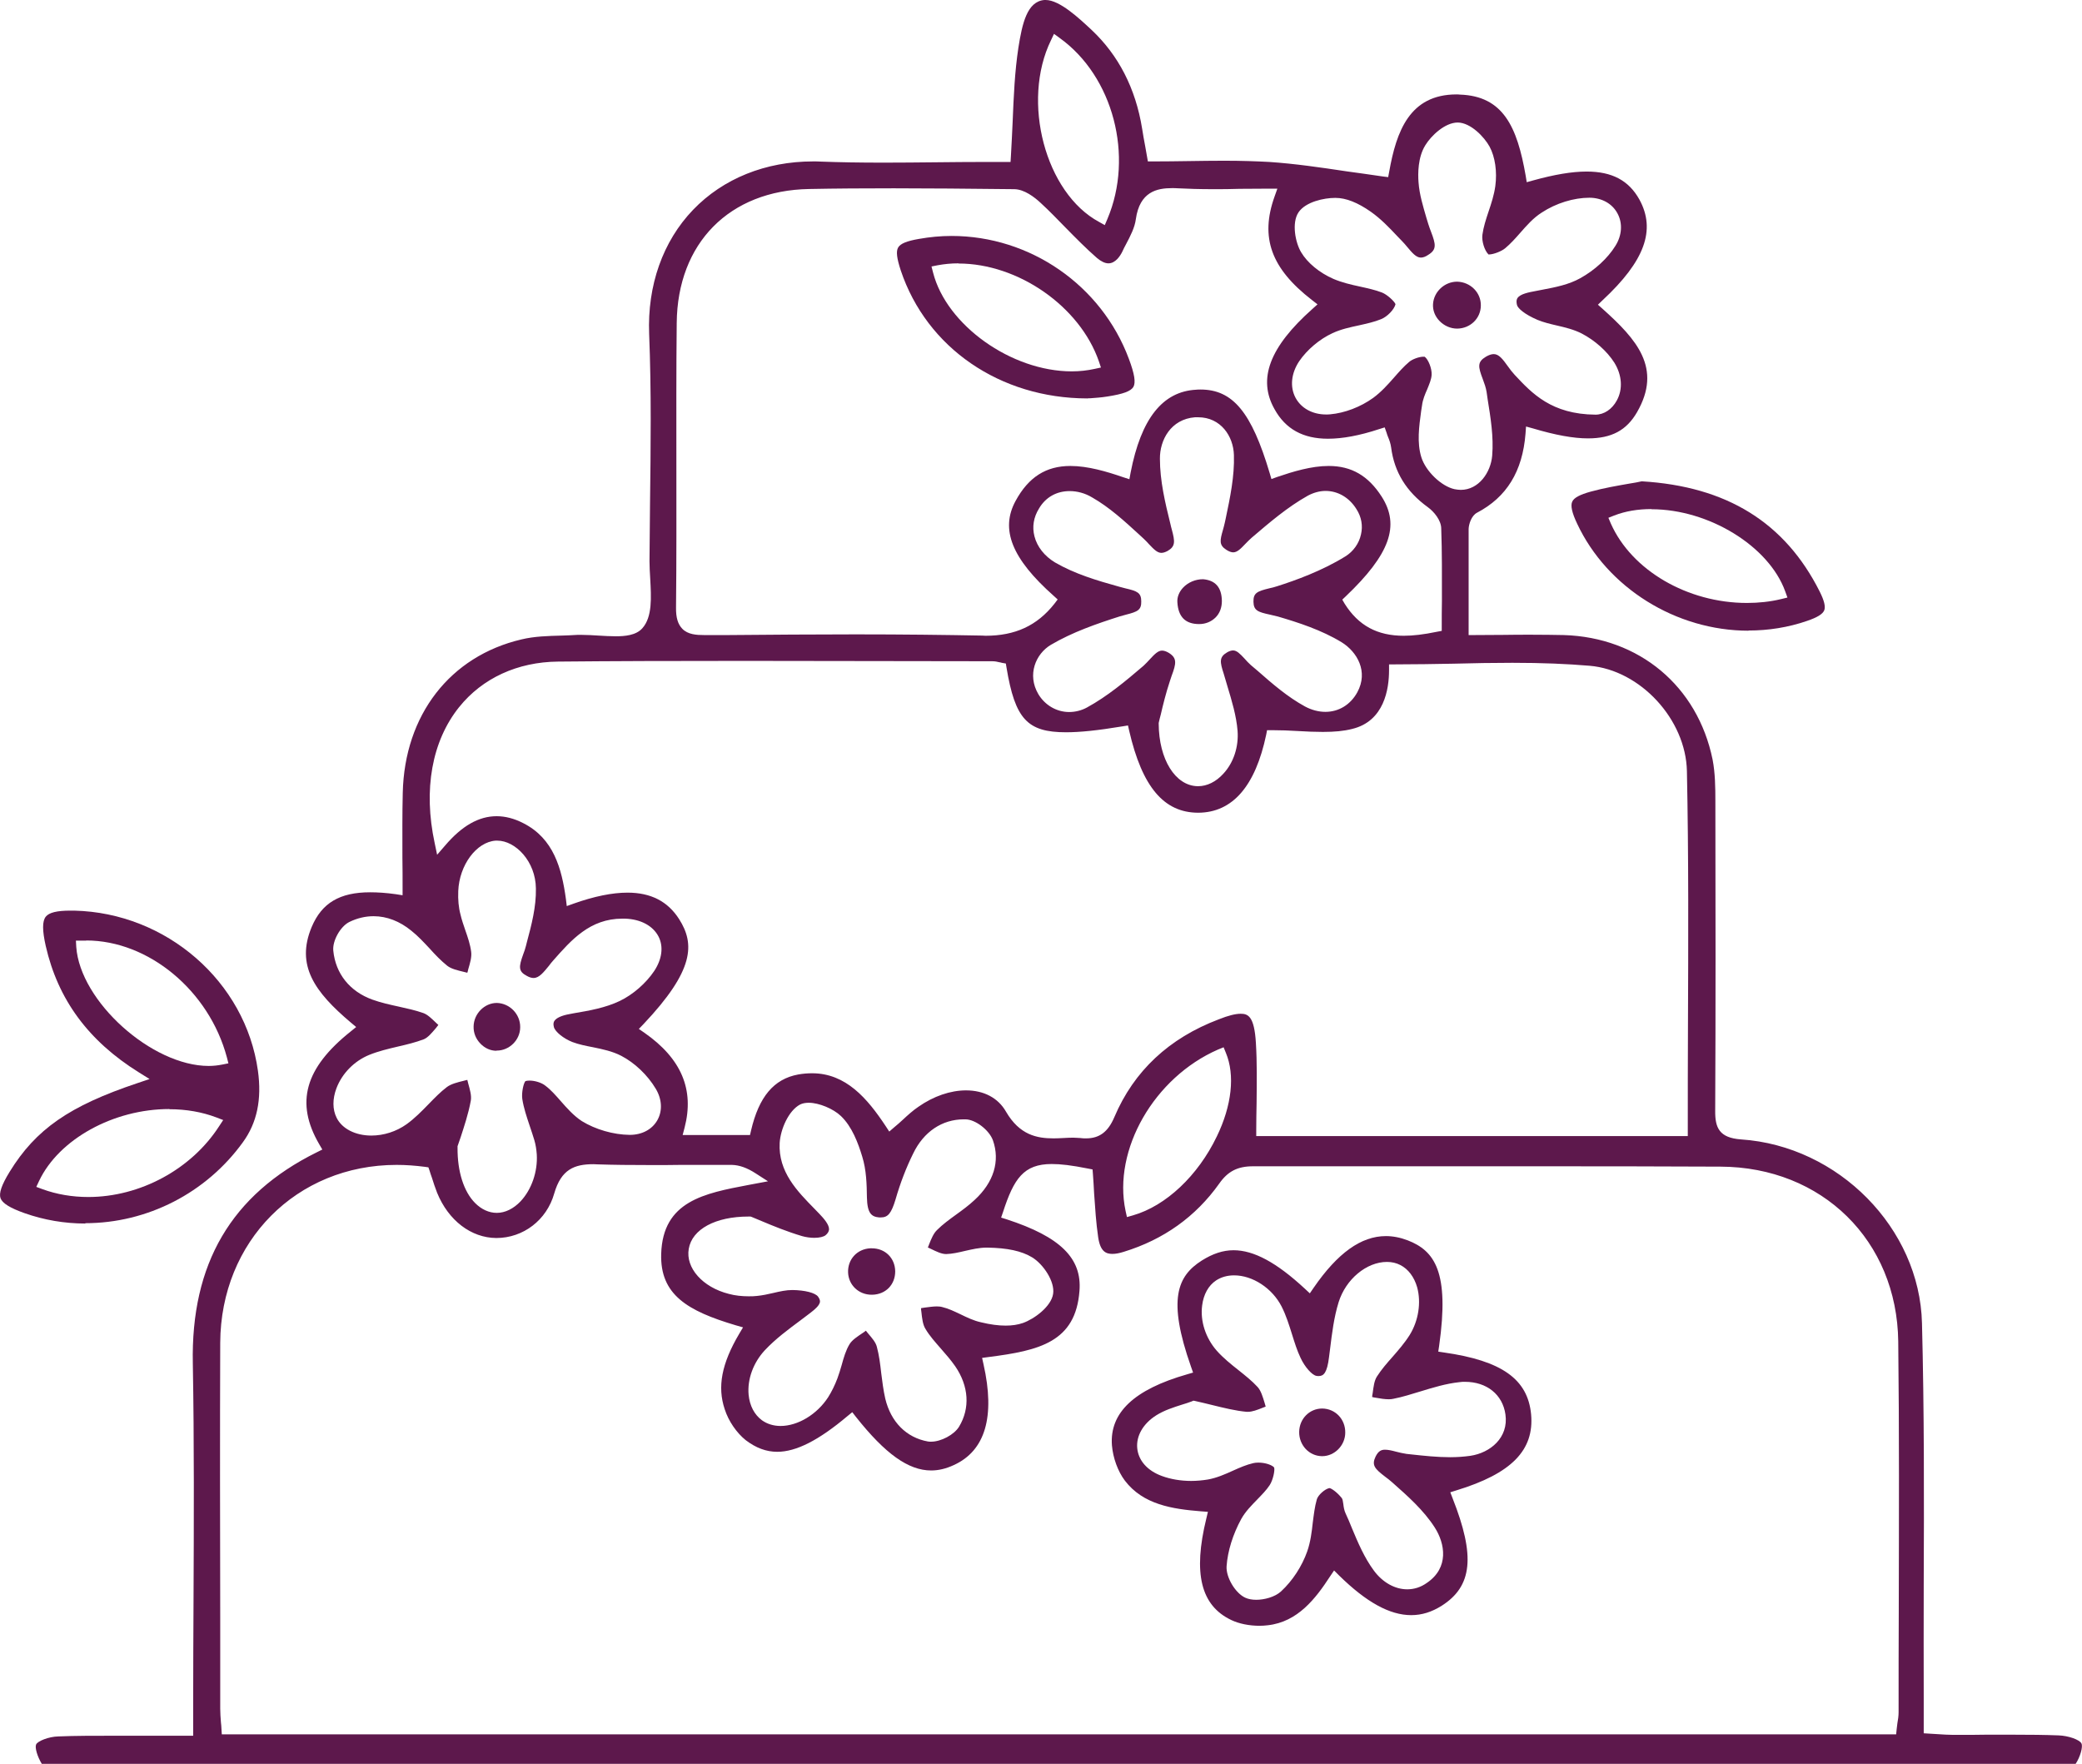 <?xml version="1.0" encoding="UTF-8"?><svg id="Capa_2" xmlns="http://www.w3.org/2000/svg" viewBox="0 0 119.31 101.07"><defs><style>.cls-1{fill:#5d184c;}</style></defs><g id="Capa_1-2"><g><path class="cls-1" d="M119.28,99.9c-.12-.22-.75-.44-1.31-.46-.78-.03-1.61-.04-2.7-.04h-1.45c-.49,.01-.98,.01-1.47,.01h-.43c-.28,0-.55-.02-.87-.04-.15-.01-.32-.02-.49-.03l-.32-.02v-2.04c-.01-2.15,0-4.31,0-6.47,.02-4.91,.03-10-.1-14.99-.13-5.44-4.79-10.16-10.37-10.53-1.25-.09-1.49-.67-1.48-1.64,.03-5.85,.02-11.7,.01-17.68v-.05c0-.8-.01-1.63-.16-2.4-.86-4.2-4.2-7-8.53-7.13-.55-.01-1.15-.02-1.87-.02-.51,0-1.04,0-1.57,.01-.55,0-1.1,.01-1.67,.01h-.34v-1.75c0-1.5,0-2.92,0-4.33,.01-.28,.16-.76,.48-.93,1.7-.89,2.61-2.37,2.78-4.53l.03-.41,.4,.11c1.28,.38,2.31,.57,3.15,.57,1.35,0,2.21-.46,2.81-1.5,1.46-2.53-.03-4.18-1.97-5.92l-.27-.24,.27-.26c2.41-2.24,3.06-4.02,2.11-5.76-.61-1.1-1.57-1.61-3.03-1.61-.84,0-1.84,.17-3.07,.51l-.36,.1-.06-.37c-.49-2.81-1.29-4.57-3.78-4.65-.06-.01-.12-.01-.18-.01-2.7,0-3.45,2.13-3.86,4.42l-.06,.32-.32-.04c-.69-.1-1.37-.2-2.05-.29-1.53-.23-2.97-.44-4.44-.54-.76-.04-1.58-.07-2.58-.07-.68,0-1.35,.01-2.03,.02-.69,.01-1.38,.02-2.07,.02h-.28l-.15-.85c-.07-.37-.13-.7-.18-1.03-.37-2.3-1.35-4.2-2.89-5.65-.74-.69-1.84-1.72-2.64-1.72h-.07c-.99,.08-1.27,1.34-1.49,2.73-.21,1.38-.27,2.78-.33,4.26-.03,.65-.06,1.3-.1,1.97l-.02,.32h-1.38c-.99,0-1.97,.01-2.95,.02s-1.97,.02-2.95,.02c-1.38,0-2.52-.02-3.59-.06-.15-.01-.3-.01-.45-.01-2.71,0-5.15,.98-6.87,2.77-1.74,1.81-2.63,4.34-2.52,7.12,.13,3.24,.09,6.53,.05,9.72-.01,1.1-.02,2.2-.03,3.3,0,.31,.02,.63,.04,.98,.06,1.09,.13,2.21-.45,2.86-.36,.41-1.01,.46-1.53,.46-.31,0-.65-.02-.98-.04-.32-.02-.65-.04-.94-.04h-.28c-.29,.02-.59,.03-.89,.04-.77,.02-1.57,.04-2.31,.22-4.09,.96-6.7,4.33-6.8,8.79-.03,1.22-.02,2.43-.02,3.7,.01,.59,.01,1.18,.01,1.78v.39l-.38-.06c-.57-.08-1.05-.11-1.48-.11-1.74,0-2.77,.61-3.35,1.99-.92,2.2,.17,3.72,2.24,5.47l.31,.26-.32,.26c-2.62,2.09-3.18,4.08-1.8,6.45l.18,.31-.32,.16c-4.89,2.42-7.22,6.38-7.1,12.11,.08,4.52,.06,9.12,.04,13.57-.01,1.96-.02,3.93-.02,5.89v1.86h-.33c-.71,0-1.4,0-2.09,0h-1.94c-1.35,0-2.39,0-3.37,.04-.55,.01-1.19,.27-1.27,.46-.08,.17,.06,.68,.33,1.12H118.94c.28-.42,.43-1,.34-1.17ZM74.41,12.17c.41-.61,1.47-.83,2.09-.83h.04c.59,0,1.27,.27,2.01,.79,.57,.4,1.05,.9,1.51,1.39l.28,.29c.11,.11,.21,.23,.31,.35,.26,.31,.5,.6,.77,.6,.13,0,.27-.05,.43-.16,.49-.3,.43-.6,.16-1.31-.06-.15-.11-.3-.16-.45l-.11-.36c-.19-.66-.4-1.33-.45-2.03-.04-.5-.04-1.44,.39-2.13,.33-.54,1.12-1.3,1.86-1.3,.74,.01,1.52,.83,1.82,1.38,.32,.59,.44,1.44,.33,2.26-.07,.51-.23,1-.39,1.47-.15,.45-.29,.88-.35,1.32-.05,.36,.12,.91,.35,1.13h.03c.25,0,.72-.18,.93-.36,.3-.25,.57-.55,.85-.87,.37-.42,.75-.86,1.24-1.17,.82-.54,1.84-.85,2.73-.85,.7,0,1.3,.33,1.6,.88,.32,.57,.27,1.28-.11,1.88-.44,.71-1.18,1.39-2.01,1.85-.66,.37-1.43,.52-2.17,.66l-.36,.07c-.43,.08-.91,.17-1.07,.41-.02,.03-.09,.13-.03,.39,.04,.19,.43,.54,1.18,.86,.34,.14,.71,.23,1.1,.32,.48,.11,.98,.23,1.43,.46,.75,.39,1.45,1.01,1.87,1.67,.44,.71,.5,1.52,.14,2.17-.27,.5-.73,.81-1.22,.81-2.52-.02-3.64-1.22-4.63-2.28-.14-.15-.27-.32-.39-.49-.3-.42-.52-.7-.81-.7-.13,0-.28,.05-.45,.15-.5,.3-.45,.57-.18,1.28,.09,.24,.18,.49,.22,.74l.06,.42c.17,1.06,.35,2.15,.26,3.23-.08,.96-.77,1.96-1.8,1.96-.12,0-.24-.02-.36-.04-.76-.17-1.65-1.03-1.9-1.83-.26-.84-.13-1.76-.01-2.65l.05-.32c.04-.33,.17-.64,.3-.93,.12-.3,.24-.57,.25-.83,.02-.35-.19-.88-.4-1.03h-.08c-.23,0-.63,.14-.81,.3-.31,.26-.58,.57-.87,.9-.36,.41-.74,.83-1.19,1.16-.72,.52-1.64,.87-2.46,.94-.08,.01-.16,.01-.24,.01-.78,0-1.43-.36-1.75-.96-.33-.62-.25-1.4,.21-2.09,.45-.66,1.17-1.27,1.91-1.61,.49-.23,1.02-.34,1.53-.45,.44-.1,.86-.19,1.25-.35,.36-.14,.76-.56,.83-.86-.06-.16-.47-.55-.78-.67-.39-.15-.81-.24-1.26-.34-.51-.11-1.03-.23-1.52-.44-.8-.35-1.49-.92-1.85-1.53-.33-.55-.55-1.68-.15-2.28ZM60.23,2.3l.17-.36,.33,.24c3.06,2.2,4.26,6.76,2.73,10.37l-.15,.35-.32-.18c-3.08-1.65-4.48-6.9-2.76-10.42Zm-21.47,24.31c0-2.66-.01-5.4,.02-8.1,.04-4.58,3.02-7.6,7.59-7.68,1.53-.03,3.11-.04,4.85-.04,1.98,0,4.11,.02,6.91,.05,.56,.01,1.14,.44,1.53,.81,.48,.44,.94,.92,1.39,1.38,.59,.6,1.19,1.21,1.82,1.76,.23,.19,.45,.3,.65,.3,.4,0,.67-.42,.79-.66,.07-.15,.14-.3,.22-.44,.25-.47,.5-.96,.56-1.43,.22-1.58,1.22-1.78,2.07-1.78,.11,0,.23,0,.35,.01,.59,.03,1.23,.05,2.01,.05,.5,0,1,0,1.52-.02,.55,0,1.11-.01,1.68-.01h.48l-.16,.45c-.84,2.35-.2,4.12,2.14,5.93l.32,.25-.3,.27c-2.45,2.18-3.14,4.01-2.16,5.74,.63,1.14,1.64,1.69,3.06,1.69,.83,0,1.81-.18,2.93-.55l.32-.1,.11,.31c.02,.08,.05,.15,.08,.23,.08,.19,.15,.39,.18,.61,.18,1.41,.87,2.53,2.1,3.42,.36,.26,.76,.75,.77,1.21,.05,1.38,.04,2.73,.04,4.16-.01,.47-.01,.95-.01,1.44v.28l-.27,.05c-.77,.16-1.38,.23-1.91,.23-1.51,0-2.59-.58-3.38-1.83l-.14-.24,.2-.19c2.52-2.4,3.12-4.05,2.06-5.71-.77-1.2-1.73-1.76-3.04-1.76-.99,0-2.04,.32-2.95,.63l-.33,.12-.1-.34c-1.04-3.49-2.11-4.79-3.97-4.79-.08,0-.16,0-.24,.01-1.93,.1-3.16,1.66-3.76,4.75l-.07,.38-.37-.12c-.93-.32-2.01-.64-3.01-.64-1.4,0-2.4,.64-3.14,2-.89,1.63-.22,3.31,2.18,5.44l.23,.21-.19,.25c-.99,1.25-2.24,1.83-3.95,1.83-.06,0-.12-.01-.17-.01-2.17-.04-4.55-.07-7.26-.07-2.43,0-4.9,.02-7.29,.04h-1.4c-.44,0-.93-.03-1.25-.36-.25-.26-.37-.63-.36-1.23,.03-2.73,.02-5.51,.02-8.19Zm31.37,12.01c.03,.09,.05,.18,.08,.27l.13,.44c.25,.83,.51,1.68,.58,2.55,.07,.91-.23,1.83-.82,2.46-.42,.46-.93,.71-1.44,.71h-.04c-1.27-.03-2.21-1.54-2.22-3.58v-.04s.01-.05,.01-.05c.03-.12,.06-.27,.11-.44,.12-.52,.29-1.22,.52-1.91,.03-.1,.07-.2,.1-.3,.27-.72,.32-1.02-.16-1.32-.15-.09-.28-.13-.39-.13-.23,0-.44,.22-.69,.49-.11,.12-.24,.26-.37,.38-1.04,.89-2.07,1.75-3.24,2.39-.31,.17-.67,.26-1.02,.26-.72,0-1.39-.39-1.77-1.03-.65-1.11-.15-2.3,.72-2.82,1.24-.73,2.63-1.21,3.95-1.63,.12-.03,.24-.07,.36-.1,.67-.17,.88-.27,.87-.76,0-.5-.23-.59-.92-.75-.11-.03-.23-.06-.34-.09-1.3-.36-2.56-.74-3.68-1.39-.6-.36-1.03-.9-1.18-1.5-.14-.54-.05-1.09,.26-1.59,.38-.65,1.01-1,1.76-1,.43,0,.88,.12,1.28,.36,1,.57,1.86,1.36,2.7,2.13l.26,.24c.11,.1,.21,.21,.31,.32,.25,.26,.46,.49,.7,.49,.11,0,.23-.04,.36-.11,.45-.26,.43-.53,.24-1.23-.03-.1-.05-.19-.08-.32-.3-1.21-.6-2.47-.6-3.73-.01-1.07,.62-2.27,2.01-2.38h.18c1.3,0,2.02,1.09,2.05,2.16,.04,1.22-.22,2.45-.47,3.64l-.05,.23c-.03,.14-.07,.29-.11,.43-.17,.59-.23,.86,.19,1.13,.15,.1,.29,.15,.4,.15,.24,0,.45-.23,.7-.49,.12-.12,.23-.24,.36-.35,1.01-.86,2.04-1.75,3.22-2.41,.32-.17,.67-.27,1.01-.27,.71,0,1.36,.38,1.77,1.04,.29,.45,.38,.96,.26,1.46-.11,.51-.44,.97-.89,1.25-1.34,.83-2.87,1.38-3.91,1.71-.15,.05-.3,.09-.45,.12-.7,.17-.92,.27-.91,.77s.25,.59,.95,.74c.15,.04,.31,.07,.46,.11,1.16,.34,2.49,.77,3.64,1.47,.89,.55,1.55,1.68,.9,2.87-.39,.71-1.06,1.12-1.83,1.12-.39,0-.8-.11-1.17-.31-.99-.54-1.87-1.3-2.71-2.04l-.39-.33c-.13-.12-.25-.24-.36-.37-.27-.29-.45-.47-.66-.47-.1,0-.22,.04-.34,.11-.46,.27-.42,.54-.19,1.24Zm-43.82,1.9c1.33-1.66,3.35-2.59,5.67-2.61,3.13-.03,6.53-.04,10.67-.04,2.47,0,4.93,.01,7.39,.01,2.28,0,4.55,.01,6.83,.01,.15,0,.29,.03,.41,.06,.04,0,.09,.02,.13,.03l.23,.04,.04,.24c.49,2.94,1.19,3.7,3.41,3.7,.79,0,1.79-.1,3.24-.34l.31-.05,.07,.31c.74,3.2,1.98,4.69,3.96,4.69,1.96-.01,3.27-1.52,3.89-4.47l.05-.26h.28c.5,0,1.01,.02,1.5,.05,.49,.03,.96,.05,1.42,.05,.67,0,1.2-.05,1.67-.17,1.85-.44,2.12-2.3,2.12-3.36v-.34s.33,0,.33,0c1.14,0,2.28-.02,3.39-.04,1.1-.03,2.24-.05,3.35-.05,1.72,0,3.12,.06,4.43,.17,2.9,.25,5.51,3.07,5.57,6.04,.1,4.86,.08,9.82,.06,14.62-.01,1.97-.01,3.96-.01,5.95v.34h-24.73v-.34c0-.53,.01-1.05,.02-1.57,.01-1.18,.03-2.3-.04-3.43-.09-1.54-.46-1.67-.87-1.67-.3,0-.71,.1-1.26,.32-2.85,1.08-4.86,2.96-5.98,5.6-.36,.85-.86,1.22-1.62,1.22-.11,0-.22,0-.34-.02-.12,0-.25-.02-.4-.02-.18,0-.37,.01-.55,.02-.2,.01-.39,.02-.57,.02-.96,0-1.95-.19-2.73-1.53-.45-.79-1.27-1.22-2.29-1.22-.89,0-1.86,.33-2.73,.94-.31,.21-.6,.47-.9,.75-.15,.14-.31,.28-.48,.42l-.29,.25-.21-.32c-1.04-1.57-2.27-3.02-4.21-3.02-.25,0-.52,.02-.8,.07-1.4,.26-2.25,1.28-2.7,3.21l-.06,.26h-3.86l.11-.42c.57-2.18-.18-3.96-2.3-5.44l-.32-.22,.27-.28c2.92-3.09,2.94-4.59,2.04-6.01-.65-1.02-1.62-1.52-2.96-1.52-.87,0-1.91,.21-3.09,.63l-.39,.14-.05-.41c-.24-1.74-.7-3.46-2.44-4.34-.52-.27-1.04-.4-1.53-.4-1.02,0-1.99,.55-2.96,1.69l-.45,.52-.14-.67c-.66-3.07-.16-5.84,1.4-7.79Zm43.42,24.6c-1.08,2.25-2.92,3.98-4.8,4.52l-.35,.1-.08-.36c-.74-3.5,1.64-7.64,5.3-9.24l.32-.13,.13,.32c.53,1.27,.34,3.02-.52,4.79Zm-16.93,10.05c.04,.37,.08,.73,.23,.97,.24,.41,.56,.76,.89,1.14,.28,.32,.57,.65,.82,1.01,.78,1.14,.86,2.4,.22,3.46-.28,.46-1.03,.86-1.6,.86-.06,0-.12,0-.18-.01-1.24-.22-2.13-1.12-2.45-2.46-.11-.48-.17-.98-.23-1.45-.06-.53-.12-1.03-.25-1.51-.06-.26-.28-.51-.51-.78-.04-.05-.08-.1-.12-.15-.06,.05-.12,.09-.18,.13-.31,.21-.61,.4-.76,.65-.21,.35-.33,.76-.45,1.2-.07,.25-.15,.5-.24,.75-.15,.4-.33,.76-.53,1.08-.64,.99-1.74,1.65-2.73,1.65-.41,0-.78-.12-1.07-.33-.43-.32-.7-.83-.76-1.46-.08-.89,.27-1.84,.93-2.55,.61-.65,1.34-1.19,2.04-1.71l.41-.31c.25-.19,.51-.38,.64-.58,.09-.14,.11-.26-.04-.47-.16-.22-.75-.37-1.47-.38-.36,0-.72,.08-1.1,.17-.3,.07-.62,.14-.94,.17-.15,.02-.3,.02-.46,.02-.39,0-.79-.04-1.15-.14-1.5-.38-2.48-1.49-2.29-2.58,.19-1.13,1.54-1.85,3.42-1.85h.12l.06,.02c.17,.07,.37,.15,.6,.25,.64,.27,1.45,.6,2.29,.85,.21,.06,.47,.1,.7,.1,.3,0,.54-.06,.65-.15,.19-.16,.19-.29,.2-.33,.01-.28-.31-.64-.55-.89l-.29-.3c-.97-.99-2.08-2.11-1.99-3.77,.05-.79,.51-1.85,1.17-2.2,.14-.07,.31-.1,.5-.1,.58,0,1.4,.34,1.84,.76,.64,.61,.99,1.56,1.22,2.32,.24,.77,.26,1.6,.27,2.34,.02,.92,.26,1.11,.7,1.15h.1c.41,0,.6-.24,.84-1.03,.27-.94,.61-1.82,1.01-2.63,.6-1.25,1.66-1.96,2.9-1.96h.09c.58,0,1.37,.62,1.58,1.2,.42,1.19,.05,2.41-1.05,3.42-.33,.31-.7,.58-1.06,.84-.4,.29-.77,.56-1.09,.88-.2,.19-.33,.5-.46,.83-.02,.06-.04,.12-.07,.17,.06,.03,.11,.05,.17,.08,.31,.15,.61,.3,.88,.3,.35-.01,.7-.09,1.08-.18,.4-.09,.82-.19,1.24-.19h.04c1.15,.02,1.96,.19,2.57,.56,.64,.39,1.31,1.39,1.2,2.09-.11,.73-1.08,1.44-1.73,1.67-.29,.1-.62,.15-.99,.15-.41,0-.88-.06-1.41-.19-.42-.09-.81-.28-1.18-.46-.36-.17-.69-.33-1.03-.41-.1-.03-.21-.04-.33-.04-.22,0-.46,.04-.71,.07-.06,.01-.13,.02-.19,.03,0,.07,.01,.14,.02,.21Zm-33.52-12.81c.32-.85,1.02-1.56,1.87-1.91,.54-.22,1.1-.35,1.65-.48,.52-.12,1.02-.24,1.49-.42,.24-.1,.46-.37,.7-.65,.04-.06,.09-.11,.13-.17-.04-.04-.08-.08-.13-.12-.25-.24-.48-.47-.73-.56-.45-.16-.92-.26-1.41-.37-.5-.11-1.01-.22-1.51-.4-1.3-.47-2.11-1.49-2.24-2.8-.06-.57,.41-1.4,.92-1.65,.45-.22,.92-.33,1.39-.33,.76,0,1.5,.29,2.16,.83,.38,.3,.71,.66,1.04,1.01,.33,.37,.66,.71,1.02,1,.23,.18,.58,.26,.95,.35,.07,.02,.13,.03,.2,.05,.02-.06,.04-.13,.05-.19,.11-.37,.21-.71,.17-1.01-.05-.41-.19-.82-.34-1.25-.1-.29-.2-.58-.27-.88-.11-.41-.15-.86-.13-1.35,.06-1.49,1.04-2.81,2.14-2.89h.1c1.03,0,2.2,1.18,2.21,2.75,.02,1.04-.25,2.08-.52,3.08l-.05,.2c-.04,.17-.1,.33-.16,.49-.25,.7-.29,.97,.21,1.23,.14,.08,.27,.12,.39,.12,.32,0,.58-.34,.87-.69,.08-.11,.16-.21,.25-.31,1.04-1.18,2.11-2.4,3.96-2.4h.16c.9,.03,1.6,.41,1.92,1.03,.29,.57,.2,1.29-.25,1.97-.47,.7-1.21,1.35-1.98,1.72-.82,.39-1.73,.55-2.62,.7l-.26,.05c-.45,.08-.75,.22-.86,.39-.04,.06-.08,.16-.03,.35,.07,.27,.55,.66,1.06,.86,.37,.14,.77,.22,1.19,.3,.54,.11,1.11,.23,1.61,.49,.77,.4,1.51,1.1,1.98,1.89,.36,.6,.39,1.27,.09,1.8-.3,.53-.88,.84-1.58,.84h-.01c-.93-.01-1.96-.31-2.74-.79-.47-.31-.85-.74-1.21-1.15-.29-.33-.56-.64-.88-.88-.21-.17-.59-.29-.91-.29-.09,0-.17,.01-.23,.03-.11,.12-.23,.66-.18,1.02,.08,.52,.25,1.02,.43,1.56,.09,.27,.18,.53,.26,.8,.08,.27,.12,.54,.14,.82,.06,.99-.3,2.02-.93,2.69-.4,.42-.88,.66-1.36,.66-.45,0-.88-.2-1.24-.56-.66-.66-1.02-1.82-1.01-3.17v-.09c.05-.14,.11-.32,.18-.52,.18-.56,.44-1.32,.58-2.09,.05-.29-.05-.63-.15-.99-.02-.07-.03-.13-.05-.2-.07,.02-.14,.03-.2,.05-.37,.09-.73,.18-.97,.36-.37,.28-.7,.62-1.05,.98-.39,.4-.8,.82-1.26,1.15-.59,.42-1.31,.65-2.02,.65-.91,0-1.68-.39-1.99-1.02-.24-.48-.24-1.08-.01-1.69Zm89.53,29.8c-.01,1.98-.01,3.97-.01,5.95,0,.22-.03,.42-.07,.64-.01,.1-.03,.21-.04,.33l-.03,.3H12.71l-.02-.32c0-.13-.02-.25-.03-.37-.02-.27-.04-.52-.04-.78v-5.22c-.01-5.16-.02-10.5,0-15.75,.03-5.81,4.37-10.19,10.11-10.19,.53,0,1.07,.04,1.61,.11l.21,.03,.07,.2c.04,.13,.08,.26,.13,.39,.09,.29,.19,.59,.3,.87,.65,1.59,1.95,2.58,3.39,2.59,1.55,0,2.89-1.03,3.32-2.55,.4-1.39,1.16-1.68,2.25-1.68,.08,0,.16,.01,.24,.01,.91,.03,1.87,.04,3.14,.04,.54,0,1.09,0,1.63-.01h2.92c.43,.01,.88,.17,1.37,.49l.7,.45-1.12,.21c-2.52,.48-4.91,.92-5,3.95-.07,2.34,1.51,3.27,4.27,4.09l.42,.12-.22,.37c-1.01,1.71-1.26,3.04-.83,4.32,.22,.69,.69,1.36,1.2,1.77,.59,.45,1.18,.67,1.81,.67,1.08,0,2.37-.65,4.03-2.05l.27-.22,.21,.27c1.68,2.12,3.01,3.07,4.31,3.07,.42,0,.85-.1,1.3-.31,1.8-.82,2.38-2.77,1.7-5.78l-.08-.36,.37-.05c2.91-.37,4.99-.86,5.21-3.79,.15-1.87-1.1-3.1-4.17-4.1l-.32-.1,.11-.32c.62-1.91,1.18-2.75,2.79-2.75,.51,0,1.13,.07,2.08,.26l.26,.05,.02,.25c.03,.38,.05,.75,.07,1.13,.06,.86,.11,1.67,.23,2.49,.12,.85,.46,.97,.82,.97,.18,0,.4-.04,.65-.12,2.28-.7,4.12-2.01,5.47-3.91,.49-.7,1.05-.99,1.93-.99,2.95,0,5.89,0,8.83,0h7.1c3.62,0,7.24,0,10.86,.02,5.83,.02,10.12,4.24,10.19,10.02,.06,5.1,.04,10.27,.03,15.28Z"/><path class="cls-1" d="M4.89,70.11c-1.19,0-2.36-.2-3.47-.59-.85-.3-1.28-.57-1.39-.86-.1-.29,.06-.76,.52-1.51,1.5-2.44,3.42-3.78,7.34-5.09l.68-.23-.61-.38c-2.89-1.8-4.64-4.17-5.34-7.25-.2-.89-.2-1.41,0-1.67,.19-.24,.64-.35,1.41-.35,.07,0,.14,0,.22,0,5.29,.12,9.82,4.07,10.53,9.17,.23,1.64-.05,2.99-.86,4.1-2.1,2.91-5.48,4.64-9.03,4.64Zm4.81-6.56c-3.2,0-6.33,1.73-7.46,4.12l-.16,.34,.35,.13c.82,.3,1.71,.45,2.63,.45,2.97,0,5.91-1.59,7.5-4.06l.23-.35-.39-.15c-.82-.31-1.73-.47-2.69-.47Zm-4.75-9.65c-.08,0-.16,0-.25,0h-.35s.02,.36,.02,.36c.22,3.12,4.33,6.82,7.59,6.82h0c.27,0,.53-.03,.78-.08l.35-.07-.09-.35c-1.02-3.81-4.48-6.69-8.06-6.69Z"/><path class="cls-1" d="M100.2,36.14c-4.16,0-8.1-2.46-9.82-6.13-.3-.63-.39-1.04-.28-1.27,.1-.22,.44-.4,1.06-.57,.76-.21,1.54-.34,2.22-.46,.25-.04,.49-.08,.7-.13,4.87,.29,8.21,2.36,10.2,6.32,.26,.52,.34,.86,.26,1.07-.09,.22-.4,.41-.99,.61-1.07,.37-2.2,.55-3.35,.55Zm-5.56-6.97c-.78,0-1.5,.12-2.14,.37l-.33,.13,.14,.33c1.19,2.68,4.39,4.55,7.8,4.55h0c.67,0,1.33-.07,1.95-.22l.37-.09-.13-.36c-.94-2.59-4.38-4.7-7.66-4.7Z"/><path class="cls-1" d="M72.19,93.16c-.61,0-1.19-.12-1.63-.33-1.75-.83-2.2-2.68-1.43-5.82l.09-.38-.4-.03c-1.63-.13-3.31-.38-4.36-1.76-.4-.53-.68-1.3-.74-2.02-.14-1.87,1.27-3.2,4.31-4.07l.34-.1-.12-.34c-1.36-3.86-.78-5.19,.62-6.08,.62-.39,1.21-.59,1.82-.59,1.16,0,2.46,.7,4.08,2.2l.29,.27,.22-.32c1.37-1.99,2.72-2.96,4.14-2.96,.4,0,.82,.08,1.24,.24,1.56,.6,2.41,1.82,1.81,6.05l-.05,.33,.33,.05c3.31,.47,4.8,1.53,4.99,3.54,.19,2.06-1.13,3.4-4.28,4.36l-.35,.11,.13,.34c1.31,3.31,1.14,5.04-.62,6.16-.57,.36-1.14,.54-1.75,.54-1.23,0-2.57-.74-4.13-2.27l-.29-.29-.23,.34c-.82,1.26-1.85,2.61-3.57,2.8-.16,.02-.32,.03-.49,.03Zm.83-9.05c.04,.16-.07,.7-.26,.99-.19,.29-.45,.55-.72,.83-.33,.34-.67,.68-.91,1.11-.48,.88-.78,1.84-.84,2.71-.04,.63,.5,1.54,1.07,1.8,.17,.08,.39,.12,.63,.12,.45,0,1.06-.15,1.42-.48,.66-.61,1.2-1.44,1.5-2.29,.19-.54,.26-1.11,.32-1.66,.06-.46,.11-.9,.23-1.32,.07-.25,.46-.6,.72-.65,.09,0,.41,.2,.71,.57,.05,.06,.07,.21,.09,.35,.02,.17,.05,.36,.13,.53,.13,.28,.25,.56,.36,.84,.35,.84,.72,1.71,1.27,2.45,.5,.67,1.2,1.06,1.9,1.06,.4,0,.78-.12,1.13-.37,1.28-.87,1.04-2.25,.45-3.17-.64-1-1.56-1.81-2.44-2.59-.13-.12-.27-.22-.4-.32-.6-.46-.79-.66-.55-1.16,.16-.32,.33-.39,.54-.39,.18,0,.4,.05,.62,.11,.2,.05,.4,.1,.61,.13l.28,.03c.73,.08,1.48,.16,2.22,.16,.42,0,.8-.03,1.16-.08,1.14-.17,2.2-1.04,2.01-2.37-.16-1.14-1.07-1.87-2.32-1.87-.11,0-.21,0-.32,.02-.76,.08-1.51,.31-2.23,.53-.5,.15-1.02,.32-1.54,.42-.08,.02-.17,.03-.27,.03-.24,0-.49-.04-.76-.09-.07-.01-.14-.02-.2-.04,0-.07,.02-.14,.03-.21,.05-.37,.09-.73,.25-.97,.25-.39,.56-.75,.89-1.12,.34-.39,.69-.79,.98-1.25,.51-.82,.67-1.87,.43-2.74-.17-.59-.51-1.04-.96-1.27-.23-.12-.49-.18-.77-.18-1.17,0-2.36,.99-2.77,2.31-.27,.87-.38,1.79-.49,2.68l-.06,.47c-.11,.9-.31,1.08-.59,1.08-.04,0-.08,0-.13-.01-.25-.04-.67-.51-.91-1.03-.2-.42-.34-.87-.49-1.35-.17-.54-.34-1.09-.6-1.6-.54-1.05-1.66-1.78-2.72-1.78-.39,0-.74,.1-1.03,.29-.44,.29-.72,.8-.8,1.43-.12,.9,.2,1.87,.83,2.59,.37,.42,.82,.78,1.25,1.12,.4,.32,.78,.62,1.1,.97,.19,.21,.29,.55,.4,.91,.02,.07,.04,.14,.06,.21-.06,.02-.12,.05-.18,.07-.3,.12-.59,.23-.84,.23-.02,0-.04,0-.07,0-.64-.06-1.29-.22-1.98-.39-.31-.08-.63-.15-.97-.23l-.1-.02-.09,.04c-.18,.07-.37,.13-.57,.19-.47,.15-1.01,.32-1.47,.61-.76,.48-1.16,1.19-1.09,1.89,.07,.71,.59,1.29,1.42,1.59,.49,.18,1.07,.28,1.67,.28,.32,0,.64-.03,.95-.08,.51-.09,.99-.3,1.45-.51,.4-.18,.77-.34,1.16-.43,.08-.02,.18-.03,.29-.03,.34,0,.7,.1,.88,.25Z"/><path class="cls-1" d="M62.3,22.83c-4.99-.01-9.19-2.89-10.68-7.33-.23-.7-.28-1.1-.15-1.32,.13-.22,.49-.37,1.19-.49,.62-.11,1.24-.17,1.87-.17,4.51,0,8.59,2.83,10.16,7.04,.33,.88,.4,1.36,.26,1.61-.15,.25-.59,.41-1.49,.55-.36,.06-.73,.08-.97,.1-.07,0-.13,0-.18,.01Zm-7.38-7.74c-.41,0-.81,.04-1.19,.11l-.35,.07,.09,.35c.77,3.01,4.48,5.66,7.95,5.66,.45,0,.89-.05,1.3-.14l.37-.08-.12-.36c-1.09-3.14-4.62-5.6-8.04-5.6Z"/><path class="cls-1" d="M83.5,18.83c-.37,0-.74-.16-1.01-.44-.26-.27-.39-.61-.37-.96,.04-.71,.66-1.29,1.38-1.29,.77,.02,1.37,.63,1.36,1.36,0,.74-.6,1.32-1.35,1.33h-.01Z"/><path class="cls-1" d="M28.45,60.21c-.35,0-.67-.15-.92-.41-.26-.27-.4-.61-.39-.98,.01-.73,.62-1.35,1.33-1.35,.75,.02,1.35,.65,1.34,1.39,0,.73-.62,1.34-1.34,1.34h-.02Z"/><path class="cls-1" d="M68.72,35.76c-.79,0-1.2-.41-1.25-1.25-.02-.3,.1-.59,.32-.83,.29-.31,.71-.49,1.15-.49,.71,.06,1.07,.47,1.08,1.25,0,.37-.12,.7-.36,.94-.24,.24-.57,.38-.94,.38h0Z"/><path class="cls-1" d="M49.95,74.19c-.74,0-1.32-.55-1.35-1.27-.03-.75,.51-1.35,1.27-1.39,.03,0,.06,0,.09,0,.77,0,1.33,.56,1.34,1.32,0,.76-.54,1.32-1.31,1.34h-.04Z"/><path class="cls-1" d="M75.75,83.44c-.73-.01-1.31-.63-1.3-1.39,.01-.75,.59-1.34,1.32-1.34,.76,.01,1.33,.62,1.32,1.38,0,.73-.61,1.35-1.32,1.35h-.02Z"/></g></g></svg>